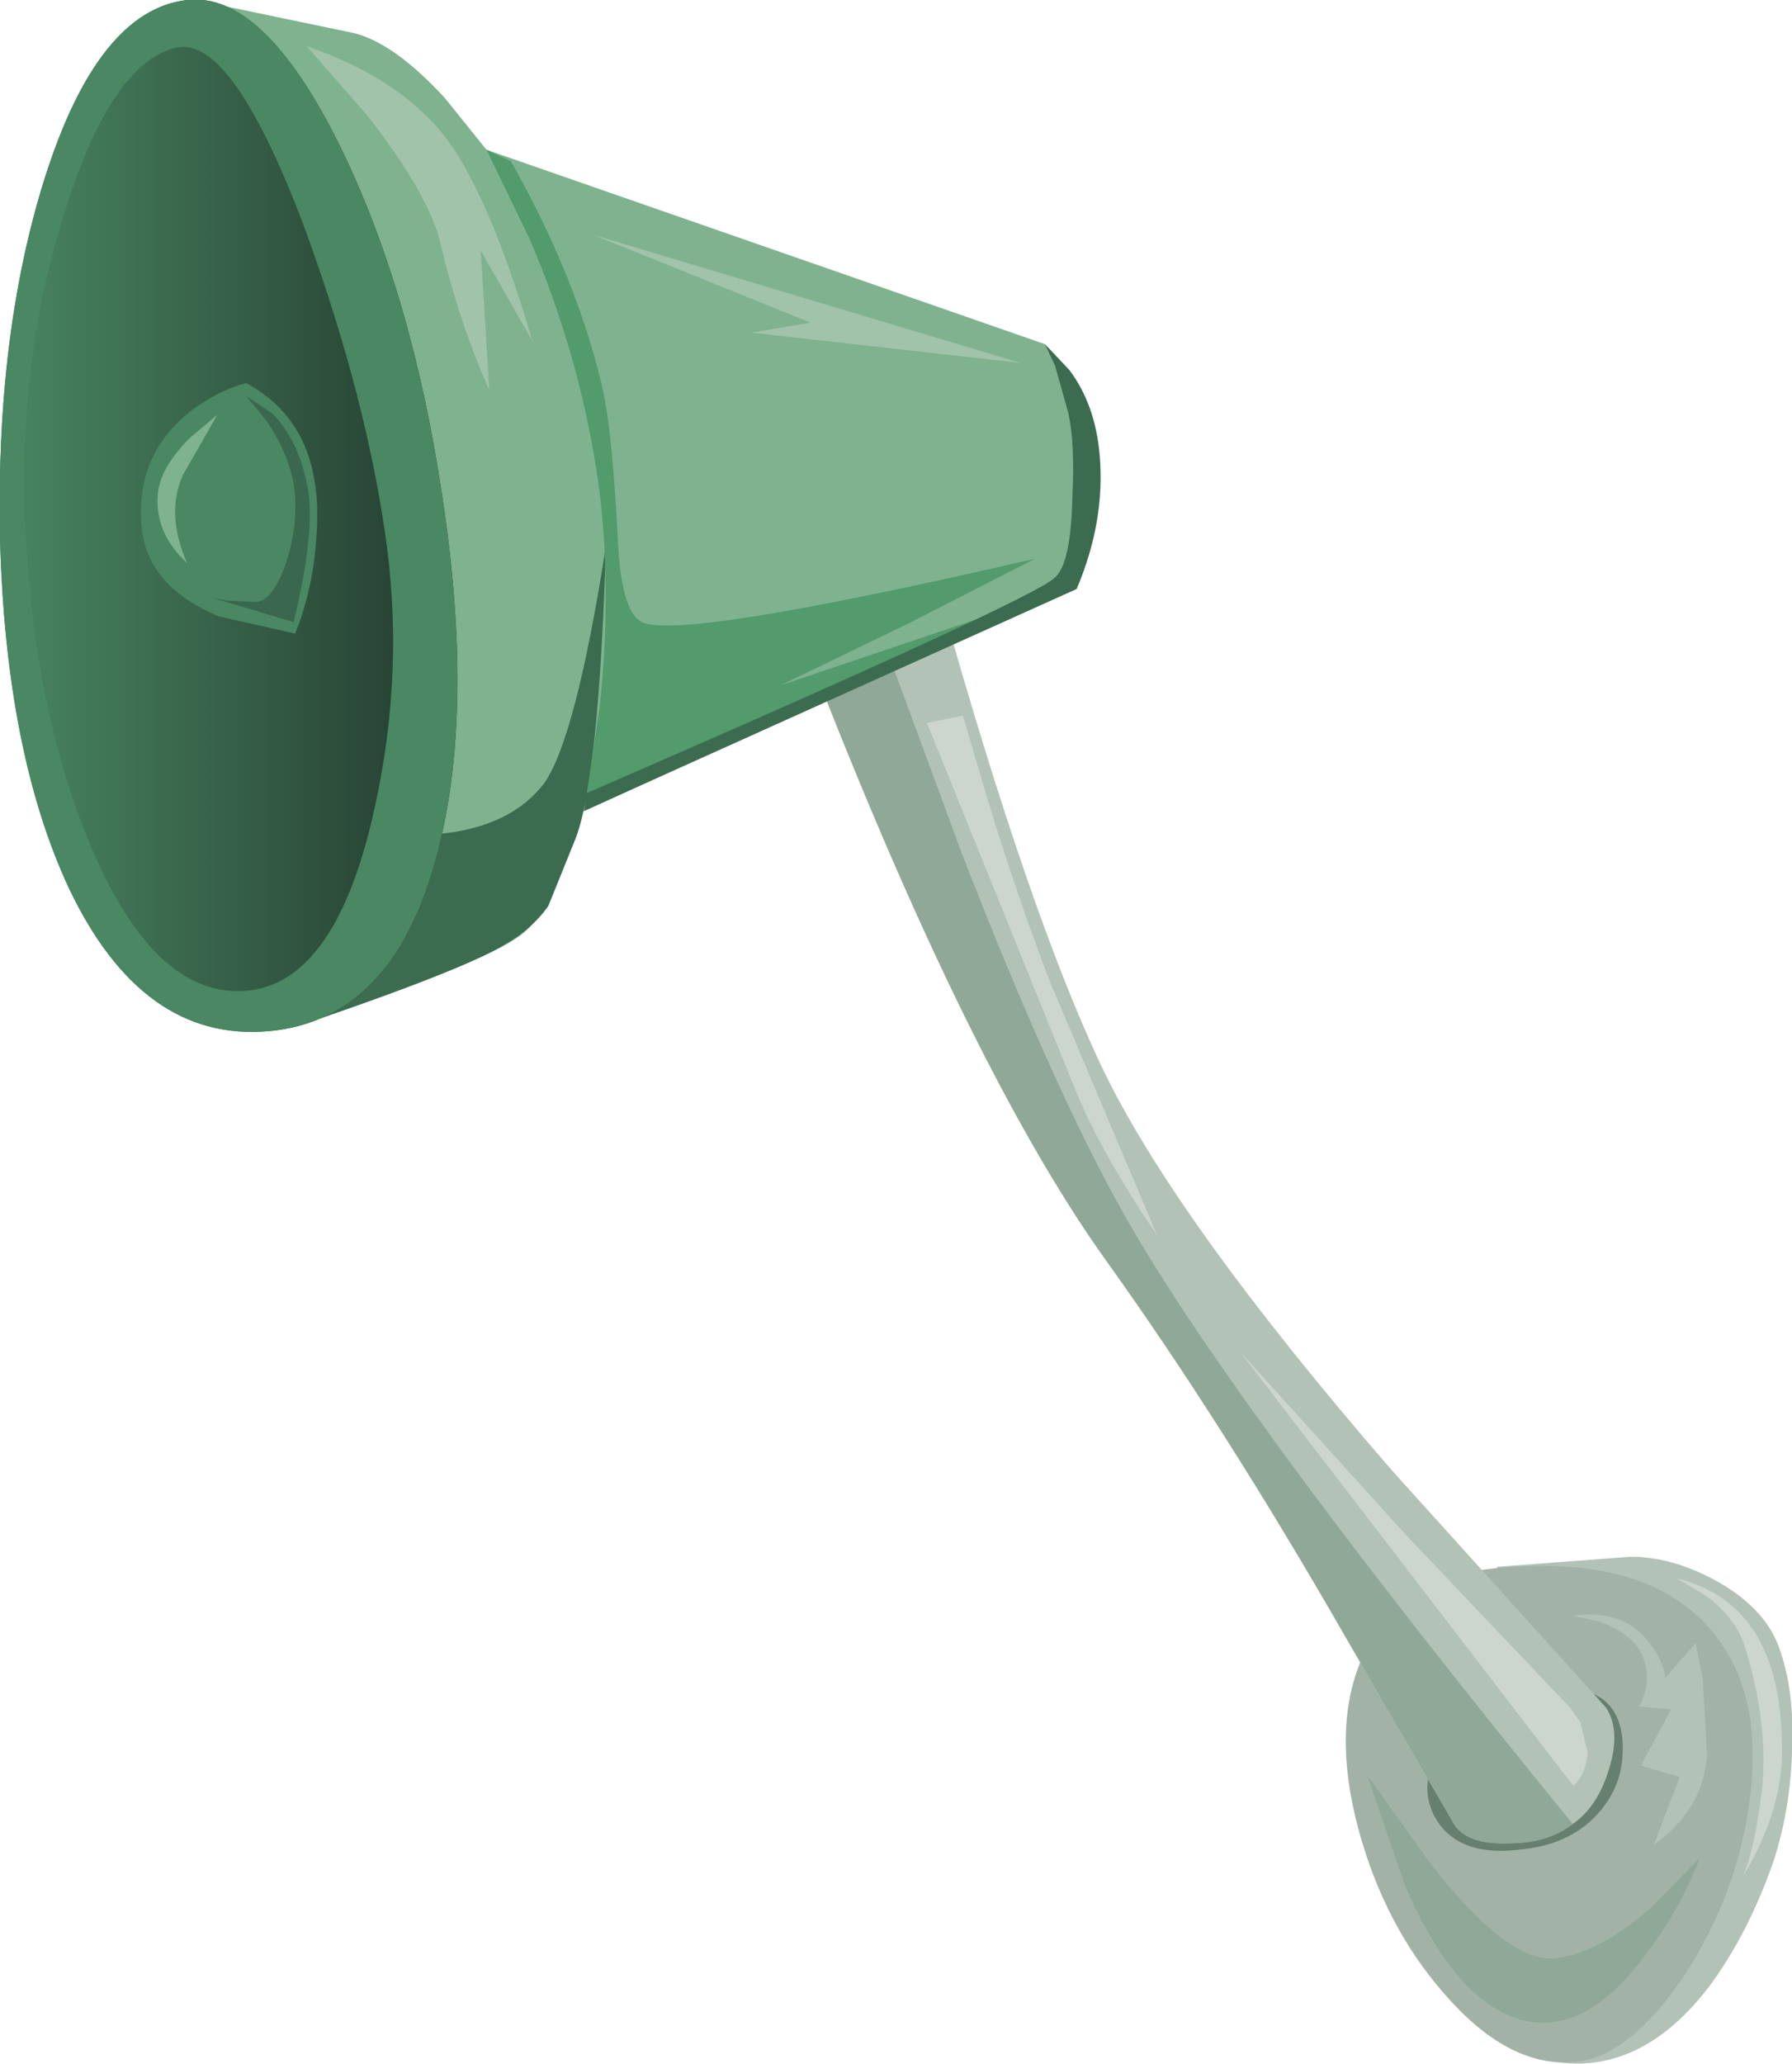 <?xml version="1.0" encoding="UTF-8" standalone="no"?>
<svg xmlns:xlink="http://www.w3.org/1999/xlink" height="71.65px" width="62.25px" xmlns="http://www.w3.org/2000/svg">
  <g transform="matrix(1.0, 0.0, 0.0, 1.0, 0.0, 0.0)">
    <use height="71.65" transform="matrix(1.0, 0.0, 0.0, 1.0, 0.0, 0.0)" width="62.25" xlink:href="#shape0"/>
  </g>
  <defs>
    <g id="shape0" transform="matrix(1.0, 0.0, 0.0, 1.0, 0.0, 0.0)">
      <path d="M62.25 60.8 Q62.2 62.8 61.6 64.65 60.7 67.2 59.35 69.0 57.35 71.6 54.85 71.65 52.5 71.65 52.75 69.95 L53.5 68.25 52.0 54.4 56.65 54.05 Q58.05 54.05 59.55 54.85 61.3 55.8 61.8 57.2 62.35 58.7 62.25 60.8" fill="#b2c2b6" fill-rule="evenodd" stroke="none"/>
      <path d="M51.95 54.45 Q57.1 53.95 59.35 56.5 61.25 58.6 60.8 62.35 60.4 65.7 58.5 68.6 56.55 71.5 54.6 71.6 52.35 71.75 50.15 69.2 48.1 66.85 47.2 63.55 46.25 60.05 47.3 57.6 48.45 54.8 51.95 54.45" fill="#a2b2a7" fill-rule="evenodd" stroke="none"/>
      <path d="M52.95 64.2 Q50.5 64.55 49.75 62.9 49.25 61.7 50.25 60.4 51.3 59.05 53.25 58.65 L55.2 58.75 Q56.2 59.1 56.35 60.3 56.5 61.75 55.65 62.8 54.7 64.0 52.95 64.2" fill="#677f6f" fill-rule="evenodd" stroke="none"/>
      <path d="M38.45 43.8 Q34.2 37.9 29.1 25.2 26.5 18.85 24.8 13.65 L30.05 10.75 32.65 20.7 Q35.75 31.75 38.3 37.1 40.85 42.4 48.35 51.05 L55.8 59.3 Q56.3 60.1 55.9 61.4 55.5 62.75 54.6 63.35 53.75 64.0 52.4 64.0 51.05 64.05 50.55 63.4 L46.75 56.85 Q42.5 49.45 38.45 43.8" fill="#b2c2b6" fill-rule="evenodd" stroke="none"/>
      <path d="M30.45 21.6 L33.4 29.6 Q36.85 38.5 39.5 42.95 43.55 49.75 54.65 63.35 L54.6 63.35 Q53.75 64.0 52.4 64.0 51.05 64.05 50.55 63.4 L46.75 56.85 Q42.5 49.45 38.45 43.8 33.35 36.7 27.35 20.8 L30.45 21.6" fill="#90a897" fill-rule="evenodd" stroke="none"/>
      <path d="M32.2 25.1 L33.45 24.85 34.35 27.9 Q35.45 31.45 36.5 34.15 L40.2 42.9 Q38.3 40.1 37.4 37.95 L32.2 25.1" fill="#ccd6ce" fill-rule="evenodd" stroke="none"/>
      <path d="M48.8 53.25 L54.55 59.3 54.9 59.8 55.15 60.85 Q55.1 61.6 54.65 62.0 L43.05 46.9 48.8 53.25" fill="#ccd6ce" fill-rule="evenodd" stroke="none"/>
      <path d="M47.5 61.65 L49.8 64.85 Q52.35 68.05 53.9 68.0 55.45 67.9 57.4 66.2 L59.05 64.5 Q58.4 66.2 57.25 67.75 55.05 70.8 52.75 70.1 50.5 69.4 48.8 65.45 L47.5 61.65" fill="#90a897" fill-rule="evenodd" stroke="none"/>
      <path d="M55.55 56.3 L54.65 56.1 Q56.4 55.85 57.3 57.05 57.75 57.6 57.85 58.25 L58.9 57.05 59.15 58.3 59.3 60.95 Q59.15 62.85 57.45 64.05 L58.35 61.7 57.0 61.3 58.05 59.35 56.95 59.25 Q57.5 58.15 56.9 57.2 56.5 56.65 55.55 56.3" fill="#b2c2b6" fill-rule="evenodd" stroke="none"/>
      <path d="M58.25 54.8 Q61.9 55.7 61.9 60.7 61.95 62.8 60.55 65.15 60.95 64.2 61.2 62.2 61.45 59.95 60.65 57.3 60.35 56.2 59.25 55.4 L58.25 54.8" fill="#ccd6ce" fill-rule="evenodd" stroke="none"/>
      <path d="M37.05 13.05 Q37.85 14.4 38.0 15.65 38.3 17.6 37.35 20.35 L20.1 28.25 Q19.35 31.55 18.05 32.5 16.7 33.45 11.15 35.35 11.65 28.05 11.45 20.0 11.05 3.85 7.5 0.15 L12.3 1.15 Q13.7 1.5 15.45 3.4 L16.9 5.2 36.3 11.95 37.05 13.05" fill="#7fb28f" fill-rule="evenodd" stroke="none"/>
      <path d="M15.3 28.95 Q17.75 28.7 18.9 27.2 20.0 25.65 21.05 18.95 20.8 27.0 20.0 29.1 L19.05 31.45 Q18.5 32.25 17.45 32.85 15.95 33.7 11.15 35.35 L15.3 28.95" fill="#3c6c50" fill-rule="evenodd" stroke="none"/>
      <path d="M11.8 5.05 Q14.3 10.15 15.35 17.15 16.5 24.6 15.2 29.6 13.7 35.4 9.35 35.8 4.95 36.2 2.4 30.85 0.2 26.15 0.0 18.7 -0.15 11.6 1.55 6.2 3.4 0.35 6.5 0.0 9.15 -0.3 11.8 5.05" fill="url(#gradient0)" fill-rule="evenodd" stroke="none"/>
      <path d="M8.55 13.3 Q11.25 14.75 11.0 18.5 10.9 20.4 10.25 22.0 L7.6 21.4 Q4.95 20.3 4.9 18.0 4.8 15.7 6.65 14.25 7.6 13.55 8.55 13.3" fill="#498862" fill-rule="evenodd" stroke="none"/>
      <path d="M7.55 14.4 L6.35 16.5 Q5.75 17.85 6.5 19.55 5.3 18.45 5.5 17.0 5.65 16.15 6.6 15.2 L7.55 14.4" fill="#7fb28f" fill-rule="evenodd" stroke="none"/>
      <path d="M8.55 13.75 L9.45 14.35 Q10.4 15.3 10.7 17.0 10.95 18.5 10.2 21.6 L7.35 20.75 7.85 20.85 8.9 20.9 Q9.5 20.85 9.95 19.5 10.4 18.1 10.2 16.8 10.0 15.7 9.25 14.6 L8.55 13.75" fill="#3a684e" fill-rule="evenodd" stroke="none"/>
      <path d="M1.55 6.2 Q3.4 0.35 6.5 0.0 9.15 -0.3 11.8 5.05 14.3 10.15 15.35 17.15 16.5 24.6 15.2 29.6 13.7 35.4 9.35 35.8 4.95 36.2 2.4 30.85 0.2 26.15 0.0 18.7 -0.15 11.6 1.55 6.2 M2.2 7.5 Q0.55 12.85 0.9 18.7 1.25 25.0 3.25 29.6 5.45 34.65 8.55 34.4 11.55 34.15 12.9 28.55 14.05 23.75 13.45 19.05 12.8 14.05 10.65 8.1 8.1 1.25 6.15 1.65 3.85 2.15 2.2 7.5" fill="#498862" fill-rule="evenodd" stroke="none"/>
      <path d="M20.85 13.15 Q21.25 14.65 21.45 18.5 21.55 21.25 22.3 21.6 23.6 22.25 35.95 19.4 L31.55 21.65 27.1 23.8 37.35 20.35 20.3 28.15 20.85 24.4 Q21.3 19.9 20.7 16.2 20.05 12.15 18.4 8.3 L16.9 5.2 17.75 5.6 Q19.95 9.5 20.85 13.15" fill="#519b6d" fill-rule="evenodd" stroke="none"/>
      <path d="M20.6 8.15 L35.45 12.6 26.1 11.55 28.15 11.2 20.6 8.15" fill="#a0c3aa" fill-rule="evenodd" stroke="none"/>
      <path d="M10.65 1.6 Q13.7 2.65 15.3 4.55 16.9 6.45 18.5 11.85 L16.7 8.7 17.0 13.55 Q15.95 11.2 15.3 8.45 14.9 6.75 12.75 4.0 L10.65 1.6" fill="#a0c3aa" fill-rule="evenodd" stroke="none"/>
      <path d="M37.25 17.3 Q37.35 15.35 37.1 14.3 L36.65 12.7 36.3 11.95 37.15 12.85 Q38.05 14.05 38.2 15.8 38.4 18.1 37.4 20.45 L20.3 28.15 20.35 27.55 Q35.9 20.8 36.65 20.05 37.2 19.55 37.25 17.3" fill="#3c6c50" fill-rule="evenodd" stroke="none"/>
    </g>
    <linearGradient gradientTransform="matrix(0.01, 0.0, 0.0, -0.01, 7.95, 17.9)" gradientUnits="userSpaceOnUse" id="gradient0" spreadMethod="pad" x1="-819.2" x2="819.2">
      <stop offset="0.0" stop-color="#498862"/>
      <stop offset="1.0" stop-color="#23382d"/>
    </linearGradient>
  </defs>
</svg>
